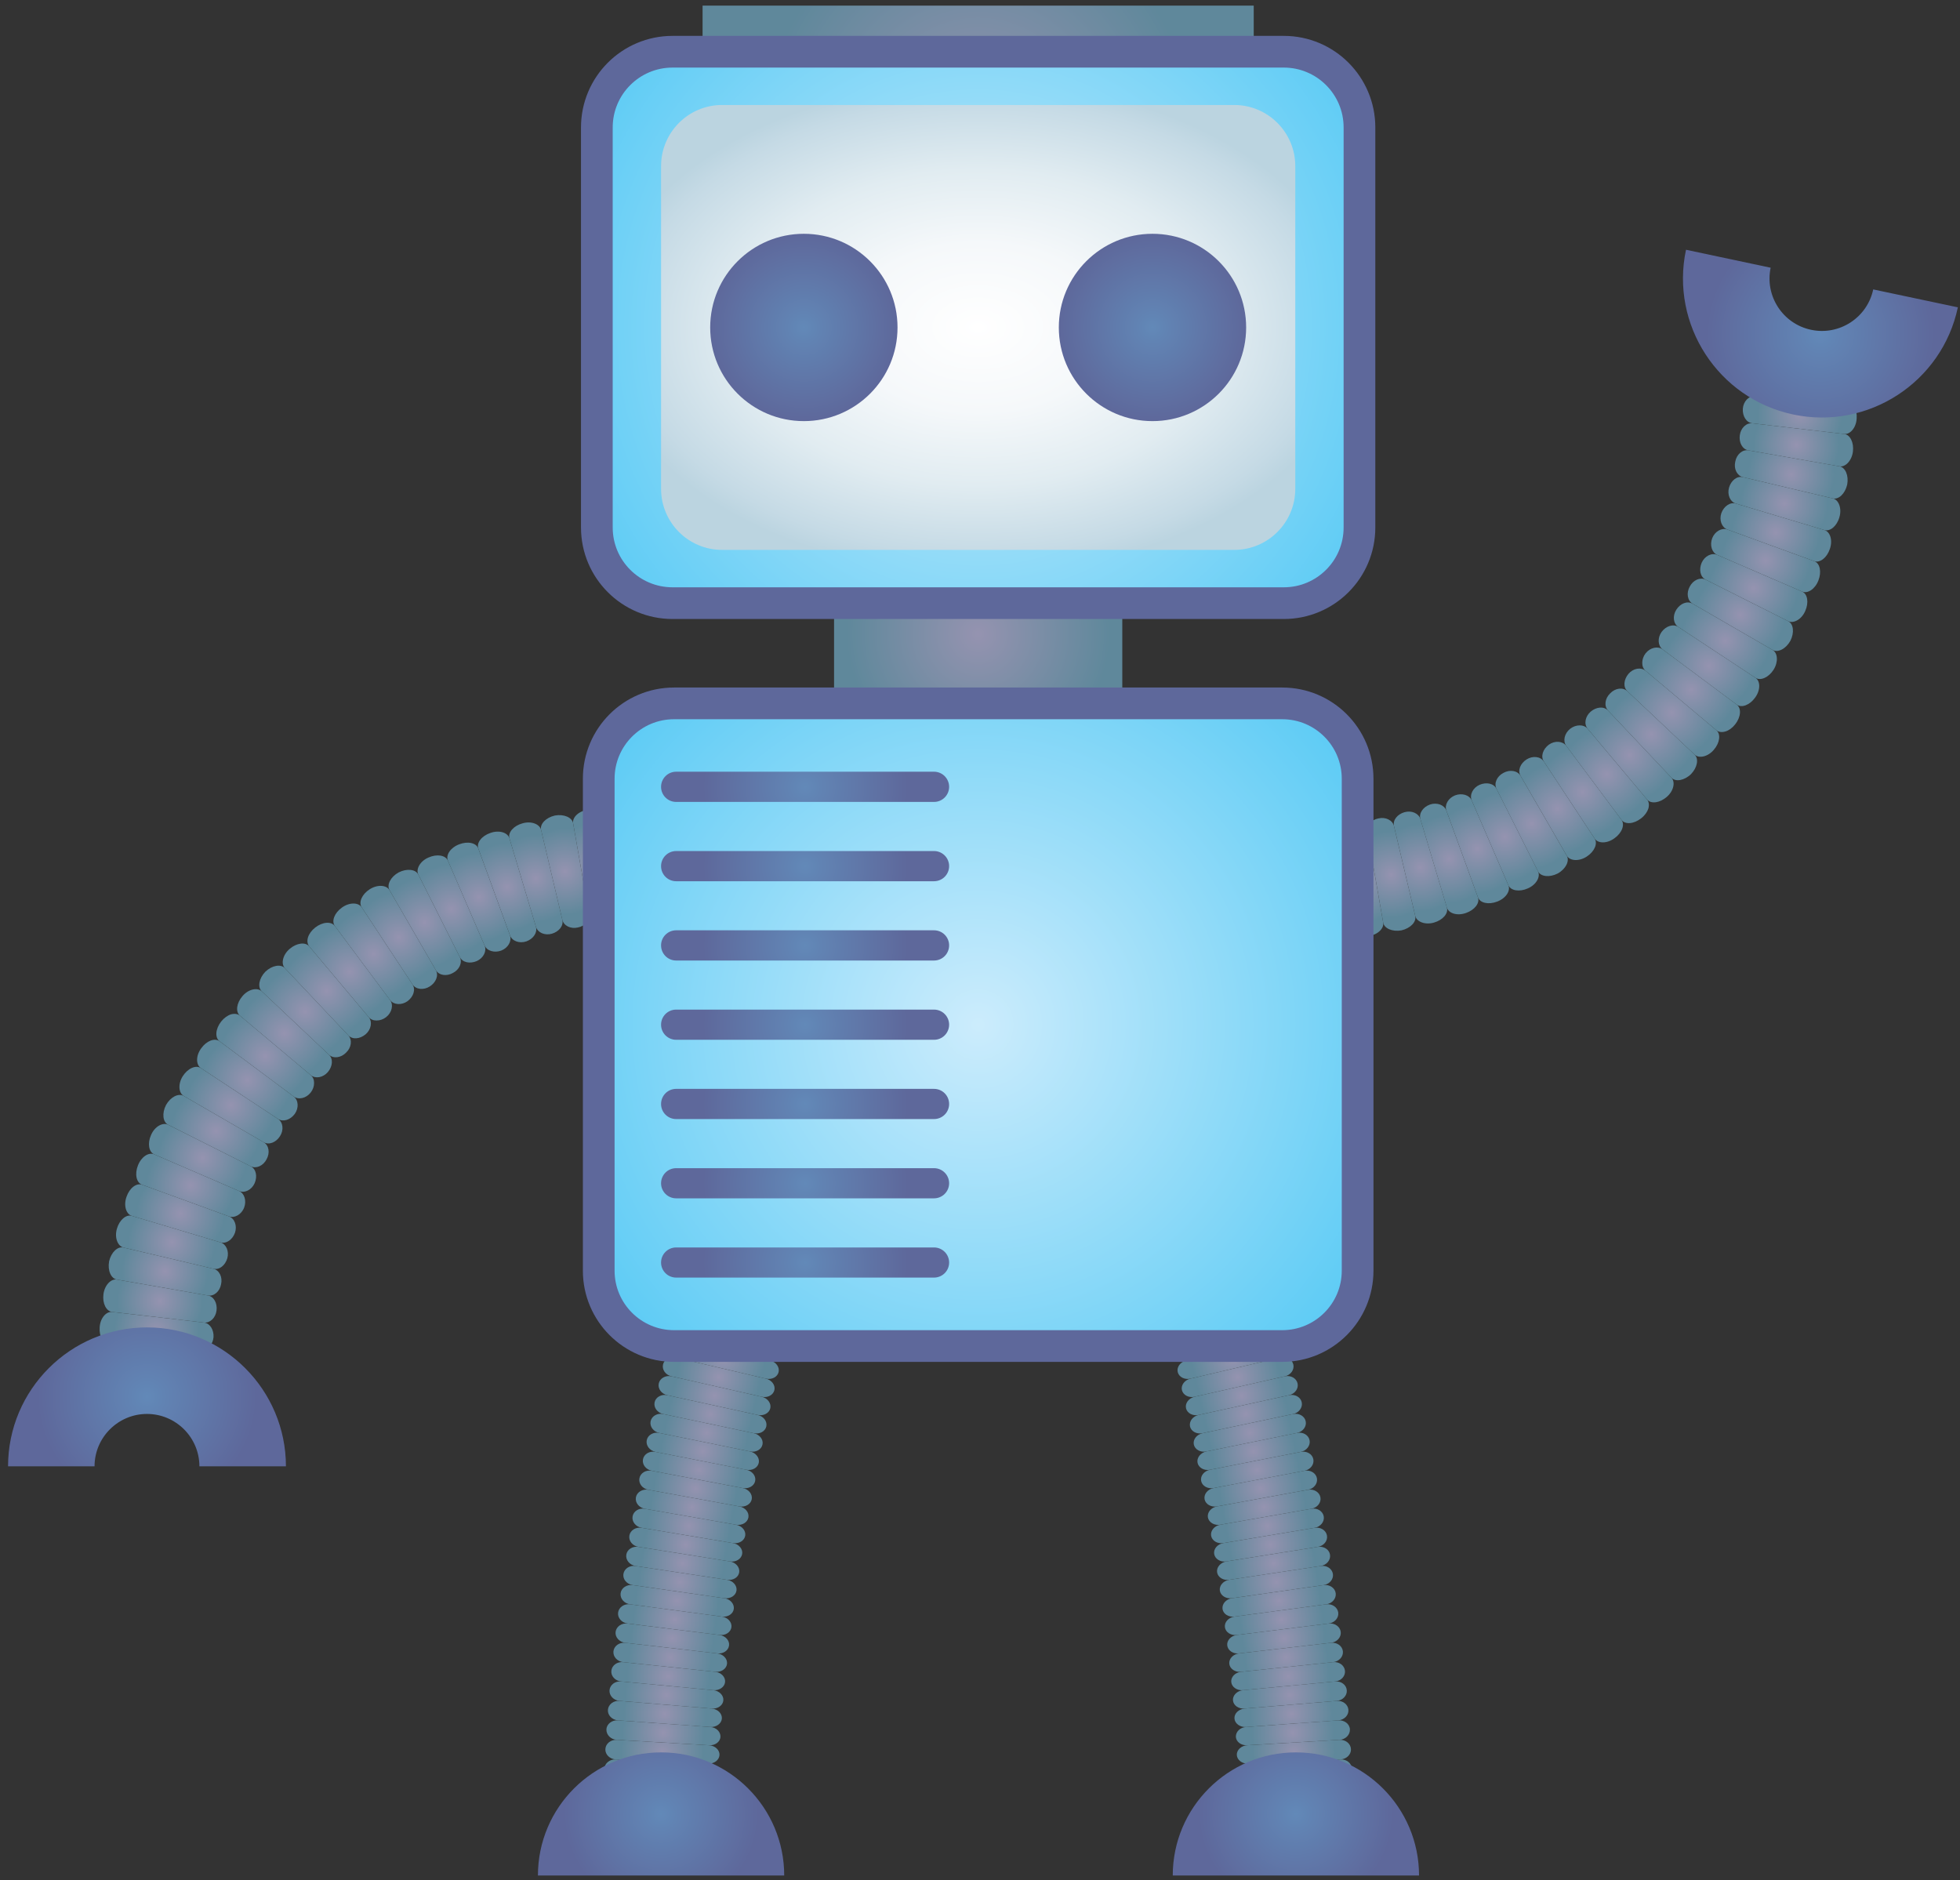 <svg width="221" height="212" viewBox="0 0 221 212" fill="none" xmlns="http://www.w3.org/2000/svg">
<rect x="0" y="0" width="221" height="212" fill="#333333" stroke="none"/>
<path d="M76.314 147.451C76.466 146.868 77.136 146.491 77.796 146.669L87.847 149.399C88.507 149.573 88.933 150.125 88.788 150.68C88.645 151.224 87.999 151.55 87.336 151.378L77.239 148.826C76.578 148.662 76.157 148.048 76.314 147.451Z" fill="url(#paint0_radial_2_700)"/>
<path d="M75.773 149.594C75.921 149.004 76.578 148.662 77.239 148.826L87.336 151.378C87.997 151.549 88.42 152.132 88.282 152.687C88.148 153.242 87.5 153.567 86.837 153.406L76.714 150.948C76.052 150.789 75.631 150.184 75.773 149.594Z" fill="url(#paint1_radial_2_700)"/>
<path d="M75.256 151.728C75.399 151.134 76.052 150.789 76.713 150.949L86.836 153.407C87.499 153.567 87.925 154.154 87.791 154.713C87.66 155.272 87.016 155.6 86.351 155.45L76.21 153.076C75.546 152.918 75.118 152.314 75.256 151.728Z" fill="url(#paint2_radial_2_700)"/>
<path d="M74.76 153.854C74.896 153.267 75.546 152.918 76.21 153.075L86.351 155.449C87.016 155.606 87.447 156.186 87.316 156.748C87.183 157.306 86.545 157.645 85.877 157.492L75.719 155.191C75.054 155.044 74.621 154.444 74.76 153.854Z" fill="url(#paint3_radial_2_700)"/>
<path d="M74.28 155.99C74.409 155.4 75.055 155.044 75.72 155.191L85.878 157.492C86.545 157.645 86.981 158.225 86.856 158.79C86.73 159.349 86.09 159.687 85.423 159.544L75.249 157.32C74.582 157.171 74.148 156.577 74.28 155.99Z" fill="url(#paint4_radial_2_700)"/>
<path d="M73.809 158.12C73.933 157.53 74.582 157.171 75.249 157.321L85.423 159.545C86.092 159.688 86.525 160.264 86.406 160.837C86.289 161.399 85.652 161.745 84.983 161.602L74.794 159.444C74.125 159.307 73.685 158.714 73.809 158.12Z" fill="url(#paint5_radial_2_700)"/>
<path d="M73.36 160.257C73.484 159.67 74.124 159.3 74.793 159.444L84.982 161.602C85.651 161.745 86.096 162.318 85.975 162.883C85.856 163.452 85.217 163.801 84.549 163.658L74.346 161.577C73.678 161.437 73.238 160.85 73.36 160.257Z" fill="url(#paint6_radial_2_700)"/>
<path d="M72.922 162.394C73.041 161.807 73.676 161.434 74.347 161.577L84.55 163.658C85.217 163.801 85.669 164.367 85.557 164.936C85.445 165.502 84.813 165.858 84.143 165.725L73.924 163.714C73.252 163.577 72.807 162.987 72.922 162.394Z" fill="url(#paint7_radial_2_700)"/>
<path d="M72.5 164.537C72.619 163.943 73.252 163.577 73.924 163.713L84.143 165.724C84.813 165.857 85.262 166.419 85.15 166.988C85.04 167.557 84.405 167.91 83.736 167.787L73.503 165.842C72.833 165.714 72.383 165.131 72.5 164.537Z" fill="url(#paint8_radial_2_700)"/>
<path d="M72.097 166.688C72.203 166.094 72.835 165.714 73.504 165.843L83.737 167.788C84.407 167.91 84.866 168.476 84.763 169.049C84.658 169.615 84.03 169.974 83.36 169.859L73.115 167.984C72.44 167.864 71.986 167.281 72.097 166.688Z" fill="url(#paint9_radial_2_700)"/>
<path d="M71.702 168.832C71.81 168.246 72.441 167.865 73.114 167.984L83.359 169.859C84.029 169.978 84.488 170.536 84.385 171.109C84.282 171.675 83.65 172.041 82.981 171.922L72.72 170.127C72.048 170.005 71.592 169.432 71.702 168.832Z" fill="url(#paint10_radial_2_700)"/>
<path d="M71.326 170.989C71.424 170.395 72.051 170.004 72.721 170.126L82.982 171.921C83.652 172.04 84.122 172.595 84.026 173.164C83.93 173.733 83.309 174.103 82.635 173.991L72.362 172.273C71.69 172.159 71.225 171.583 71.326 170.989Z" fill="url(#paint11_radial_2_700)"/>
<path d="M70.964 173.147C71.063 172.553 71.69 172.159 72.362 172.274L82.635 173.992C83.309 174.104 83.777 174.659 83.683 175.224C83.587 175.793 82.965 176.174 82.29 176.059L72.003 174.422C71.33 174.316 70.866 173.747 70.964 173.147Z" fill="url(#paint12_radial_2_700)"/>
<path d="M70.618 175.305C70.707 174.708 71.328 174.317 72.002 174.422L82.289 176.059C82.961 176.174 83.434 176.715 83.35 177.288C83.265 177.857 82.65 178.238 81.974 178.133L71.677 176.579C71.002 176.471 70.527 175.905 70.618 175.305Z" fill="url(#paint13_radial_2_700)"/>
<path d="M70.293 177.476C70.384 176.879 71.002 176.471 71.677 176.579L81.974 178.133C82.65 178.241 83.128 178.782 83.043 179.355C82.956 179.921 82.341 180.304 81.664 180.21L71.354 178.733C70.679 178.635 70.206 178.077 70.293 177.476Z" fill="url(#paint14_radial_2_700)"/>
<path d="M69.977 179.648C70.052 179.044 70.684 178.635 71.354 178.733L81.664 180.21C82.343 180.311 82.811 180.849 82.739 181.418C82.666 181.984 82.058 182.375 81.383 182.281L71.059 180.898C70.384 180.81 69.899 180.252 69.977 179.648Z" fill="url(#paint15_radial_2_700)"/>
<path d="M69.694 181.826C69.773 181.225 70.384 180.807 71.059 180.897L81.383 182.28C82.059 182.374 82.547 182.908 82.472 183.477C82.399 184.046 81.79 184.444 81.114 184.353L70.778 183.065C70.101 182.982 69.614 182.427 69.694 181.826Z" fill="url(#paint16_radial_2_700)"/>
<path d="M69.412 184.005C69.491 183.398 70.102 182.982 70.779 183.066L81.115 184.354C81.791 184.445 82.279 184.972 82.204 185.541C82.132 186.113 81.543 186.512 80.862 186.431L70.514 185.237C69.839 185.164 69.335 184.606 69.412 184.005Z" fill="url(#paint17_radial_2_700)"/>
<path d="M69.169 186.194C69.235 185.587 69.838 185.164 70.513 185.237L80.861 186.431C81.538 186.511 82.038 187.038 81.976 187.604C81.915 188.173 81.315 188.578 80.639 188.508L70.279 187.419C69.6 187.349 69.104 186.798 69.169 186.194Z" fill="url(#paint18_radial_2_700)"/>
<path d="M68.933 188.383C68.998 187.776 69.6 187.343 70.279 187.419L80.639 188.508C81.315 188.578 81.817 189.098 81.756 189.667C81.695 190.236 81.093 190.644 80.415 190.578L70.046 189.597C69.366 189.532 68.869 188.991 68.933 188.383Z" fill="url(#paint19_radial_2_700)"/>
<path d="M68.726 190.582C68.78 189.971 69.368 189.531 70.047 189.597L80.416 190.578C81.095 190.644 81.608 191.161 81.561 191.73C81.516 192.292 80.928 192.711 80.247 192.652L69.867 191.786C69.19 191.735 68.677 191.19 68.726 190.582Z" fill="url(#paint20_radial_2_700)"/>
<path d="M68.546 192.785C68.597 192.178 69.19 191.731 69.867 191.786L80.247 192.652C80.928 192.711 81.439 193.214 81.394 193.787C81.347 194.353 80.759 194.772 80.078 194.73L69.689 193.983C69.008 193.927 68.495 193.4 68.546 192.785Z" fill="url(#paint21_radial_2_700)"/>
<path d="M68.378 194.992C68.406 194.381 69.014 193.927 69.689 193.983L80.078 194.73C80.764 194.772 81.26 195.275 81.237 195.844C81.206 196.406 80.63 196.832 79.949 196.79L69.552 196.179C68.869 196.141 68.345 195.61 68.378 194.992Z" fill="url(#paint22_radial_2_700)"/>
<path d="M68.259 197.22C68.29 196.605 68.868 196.141 69.551 196.18L79.948 196.791C80.629 196.833 81.158 197.328 81.126 197.891C81.096 198.46 80.52 198.893 79.838 198.862L69.434 198.387C68.753 198.354 68.226 197.831 68.259 197.22Z" fill="url(#paint23_radial_2_700)"/>
<path d="M68.143 199.443C68.176 198.825 68.754 198.354 69.435 198.385L79.839 198.86C80.521 198.891 81.051 199.373 81.019 199.946C80.982 200.508 80.441 200.945 79.753 200.923L69.342 200.591C68.664 200.575 68.104 200.054 68.143 199.443Z" fill="url(#paint24_radial_2_700)"/>
<path d="M68.087 201.675C68.097 201.057 68.661 200.568 69.342 200.593L79.753 200.925C80.435 200.949 80.978 201.421 80.97 201.983C80.958 202.545 80.397 202.992 79.713 202.978L69.3 202.817C68.617 202.809 68.075 202.296 68.087 201.675Z" fill="url(#paint25_radial_2_700)"/>
<path d="M68.046 203.919C68.055 203.298 68.617 202.802 69.299 202.816L79.712 202.977C80.396 202.994 80.939 203.455 80.931 204.017C80.919 204.579 80.355 205.033 79.674 205.037H69.257C68.577 205.037 68.032 204.537 68.046 203.919Z" fill="url(#paint26_radial_2_700)"/>
<path d="M131.798 150.68C131.653 150.125 132.079 149.573 132.739 149.399L142.79 146.669C143.446 146.491 144.12 146.868 144.272 147.451C144.429 148.055 144.007 148.662 143.347 148.826L133.247 151.378C132.589 151.55 131.938 151.225 131.798 150.68Z" fill="url(#paint27_radial_2_700)"/>
<path d="M132.303 152.688C132.167 152.133 132.589 151.55 133.248 151.379L143.348 148.827C144.008 148.663 144.668 149.005 144.815 149.595C144.957 150.185 144.536 150.789 143.872 150.95L133.749 153.408C133.086 153.568 132.439 153.243 132.303 152.688Z" fill="url(#paint28_radial_2_700)"/>
<path d="M132.795 154.713C132.659 154.155 133.086 153.568 133.748 153.407L143.871 150.949C144.534 150.789 145.187 151.134 145.33 151.728C145.47 152.314 145.04 152.919 144.375 153.076L134.234 155.45C133.57 155.6 132.928 155.271 132.795 154.713Z" fill="url(#paint29_radial_2_700)"/>
<path d="M133.268 156.748C133.137 156.186 133.57 155.606 134.235 155.449L144.376 153.075C145.041 152.918 145.689 153.267 145.829 153.854C145.967 154.444 145.534 155.044 144.867 155.191L134.709 157.492C134.043 157.645 133.402 157.307 133.268 156.748Z" fill="url(#paint30_radial_2_700)"/>
<path d="M133.729 158.79C133.604 158.224 134.041 157.645 134.708 157.492L144.866 155.191C145.533 155.044 146.177 155.401 146.308 155.99C146.437 156.577 146.004 157.17 145.337 157.32L135.161 159.544C134.495 159.688 133.855 159.349 133.729 158.79Z" fill="url(#paint31_radial_2_700)"/>
<path d="M134.179 160.836C134.062 160.264 134.493 159.687 135.162 159.544L145.338 157.32C146.003 157.17 146.654 157.53 146.778 158.119C146.902 158.713 146.46 159.306 145.792 159.443L135.604 161.601C134.935 161.744 134.298 161.398 134.179 160.836Z" fill="url(#paint32_radial_2_700)"/>
<path d="M134.61 162.883C134.491 162.317 134.935 161.745 135.603 161.602L145.791 159.444C146.46 159.308 147.101 159.671 147.224 160.257C147.35 160.851 146.907 161.437 146.239 161.577L136.036 163.658C135.366 163.801 134.731 163.452 134.61 162.883Z" fill="url(#paint33_radial_2_700)"/>
<path d="M135.029 164.935C134.919 164.366 135.368 163.8 136.036 163.657L146.239 161.576C146.909 161.433 147.547 161.807 147.662 162.4C147.779 162.987 147.33 163.577 146.662 163.713L136.443 165.724C135.775 165.857 135.143 165.501 135.029 164.935Z" fill="url(#paint34_radial_2_700)"/>
<path d="M135.436 166.988C135.322 166.419 135.775 165.857 136.443 165.724L146.662 163.713C147.33 163.577 147.969 163.944 148.086 164.537C148.202 165.13 147.753 165.714 147.081 165.843L136.85 167.788C136.182 167.91 135.546 167.557 135.436 166.988Z" fill="url(#paint35_radial_2_700)"/>
<path d="M135.822 169.048C135.719 168.475 136.18 167.91 136.85 167.787L147.081 165.842C147.751 165.713 148.383 166.093 148.491 166.687C148.599 167.281 148.143 167.864 147.472 167.982L137.228 169.857C136.557 169.973 135.928 169.614 135.822 169.048Z" fill="url(#paint36_radial_2_700)"/>
<path d="M136.199 171.108C136.096 170.535 136.557 169.977 137.229 169.858L147.473 167.983C148.145 167.864 148.777 168.245 148.885 168.831C148.993 169.432 148.537 170.004 147.864 170.126L137.605 171.921C136.936 172.04 136.305 171.674 136.199 171.108Z" fill="url(#paint37_radial_2_700)"/>
<path d="M136.56 173.164C136.466 172.595 136.934 172.04 137.604 171.921L147.863 170.126C148.535 170.004 149.16 170.395 149.26 170.989C149.359 171.582 148.897 172.158 148.221 172.273L137.951 173.991C137.278 174.104 136.655 173.733 136.56 173.164Z" fill="url(#paint38_radial_2_700)"/>
<path d="M136.904 175.224C136.81 174.658 137.278 174.104 137.951 173.992L148.221 172.274C148.897 172.159 149.523 172.554 149.623 173.147C149.721 173.747 149.257 174.316 148.583 174.421L138.298 176.058C137.622 176.174 137 175.793 136.904 175.224Z" fill="url(#paint39_radial_2_700)"/>
<path d="M137.234 177.288C137.15 176.715 137.625 176.174 138.297 176.059L148.582 174.422C149.258 174.317 149.879 174.708 149.966 175.305C150.059 175.906 149.584 176.471 148.908 176.579L138.612 178.133C137.936 178.237 137.32 177.857 137.234 177.288Z" fill="url(#paint40_radial_2_700)"/>
<path d="M137.543 179.354C137.459 178.781 137.936 178.24 138.613 178.132L148.909 176.578C149.585 176.47 150.202 176.878 150.293 177.475C150.38 178.076 149.905 178.634 149.23 178.732L138.918 180.209C138.245 180.304 137.628 179.92 137.543 179.354Z" fill="url(#paint41_radial_2_700)"/>
<path d="M137.845 181.418C137.775 180.849 138.243 180.311 138.919 180.21L149.231 178.733C149.904 178.635 150.533 179.044 150.608 179.648C150.688 180.252 150.203 180.811 149.528 180.898L139.204 182.281C138.528 182.374 137.918 181.984 137.845 181.418Z" fill="url(#paint42_radial_2_700)"/>
<path d="M138.114 183.478C138.039 182.909 138.528 182.375 139.203 182.281L149.527 180.898C150.202 180.808 150.813 181.226 150.894 181.827C150.971 182.428 150.483 182.983 149.808 183.067L139.472 184.355C138.795 184.445 138.187 184.047 138.114 183.478Z" fill="url(#paint43_radial_2_700)"/>
<path d="M138.379 185.541C138.307 184.972 138.794 184.445 139.472 184.354L149.808 183.066C150.483 182.982 151.096 183.398 151.175 184.005C151.252 184.606 150.747 185.164 150.07 185.237L139.725 186.431C139.042 186.512 138.454 186.114 138.379 185.541Z" fill="url(#paint44_radial_2_700)"/>
<path d="M138.608 187.604C138.547 187.038 139.048 186.511 139.725 186.431L150.07 185.237C150.749 185.164 151.351 185.586 151.418 186.194C151.482 186.798 150.985 187.349 150.306 187.42L139.948 188.509C139.27 188.579 138.669 188.174 138.608 187.604Z" fill="url(#paint45_radial_2_700)"/>
<path d="M138.83 189.668C138.769 189.099 139.27 188.579 139.947 188.509L150.305 187.42C150.984 187.343 151.586 187.776 151.651 188.384C151.716 188.991 151.222 189.533 150.539 189.599L140.168 190.58C139.493 190.645 138.891 190.237 138.83 189.668Z" fill="url(#paint46_radial_2_700)"/>
<path d="M139.023 191.731C138.976 191.162 139.491 190.645 140.168 190.579L150.539 189.598C151.216 189.532 151.808 189.972 151.857 190.583C151.91 191.19 151.398 191.735 150.717 191.787L140.339 192.653C139.659 192.712 139.071 192.293 139.023 191.731Z" fill="url(#paint47_radial_2_700)"/>
<path d="M139.193 193.788C139.146 193.216 139.659 192.713 140.34 192.653L150.718 191.787C151.399 191.731 151.99 192.178 152.039 192.786C152.09 193.401 151.578 193.928 150.897 193.984L140.509 194.731C139.828 194.772 139.24 194.353 139.193 193.788Z" fill="url(#paint48_radial_2_700)"/>
<path d="M139.35 195.844C139.327 195.275 139.823 194.772 140.509 194.73L150.897 193.983C151.574 193.927 152.18 194.381 152.21 194.992C152.241 195.61 151.716 196.141 151.035 196.179L140.638 196.79C139.956 196.832 139.381 196.406 139.35 195.844Z" fill="url(#paint49_radial_2_700)"/>
<path d="M139.458 197.89C139.428 197.328 139.955 196.832 140.638 196.79L151.035 196.179C151.716 196.14 152.294 196.605 152.327 197.219C152.359 197.83 151.833 198.354 151.151 198.385L140.747 198.86C140.066 198.892 139.489 198.459 139.458 197.89Z" fill="url(#paint50_radial_2_700)"/>
<path d="M139.57 199.946C139.537 199.373 140.066 198.891 140.747 198.86L151.151 198.385C151.833 198.354 152.411 198.825 152.444 199.443C152.48 200.054 151.918 200.574 151.245 200.592L140.834 200.924C140.144 200.945 139.603 200.508 139.57 199.946Z" fill="url(#paint51_radial_2_700)"/>
<path d="M139.619 201.982C139.607 201.42 140.153 200.949 140.834 200.924L151.245 200.592C151.924 200.568 152.49 201.056 152.5 201.674C152.512 202.295 151.97 202.808 151.287 202.816L140.872 202.977C140.189 202.991 139.627 202.544 139.619 201.982Z" fill="url(#paint52_radial_2_700)"/>
<path d="M139.657 204.017C139.645 203.455 140.189 202.994 140.872 202.977L151.287 202.816C151.969 202.802 152.532 203.298 152.542 203.919C152.554 204.537 152.008 205.036 151.327 205.036H140.91C140.228 205.033 139.666 204.579 139.657 204.017Z" fill="url(#paint53_radial_2_700)"/>
<path d="M196.679 43.085C196.702 42.254 197.272 41.58 197.955 41.58H208.371C209.05 41.573 209.586 42.411 209.56 43.455C209.541 44.492 208.949 45.302 208.256 45.256L197.859 44.662C197.187 44.621 196.667 43.912 196.679 43.085Z" fill="url(#paint54_radial_2_700)"/>
<path d="M196.512 46.09C196.573 45.266 197.179 44.624 197.86 44.662L208.257 45.256C208.938 45.291 209.428 46.164 209.348 47.201C209.287 48.241 208.606 49.013 207.934 48.932L197.589 47.731C196.904 47.648 196.465 46.925 196.512 46.09Z" fill="url(#paint55_radial_2_700)"/>
<path d="M196.17 49.086C196.273 48.262 196.908 47.654 197.589 47.731L207.934 48.932C208.611 49.005 209.056 49.903 208.924 50.936C208.788 51.969 208.063 52.702 207.4 52.58L197.141 50.779C196.459 50.661 196.063 49.907 196.17 49.086Z" fill="url(#paint56_radial_2_700)"/>
<path d="M195.66 52.054C195.807 51.237 196.466 50.668 197.14 50.779L207.399 52.58C208.071 52.696 208.473 53.617 208.28 54.644C208.048 55.663 207.318 56.355 206.656 56.198L196.521 53.803C195.857 53.639 195.471 52.857 195.66 52.054Z" fill="url(#paint57_radial_2_700)"/>
<path d="M194.958 54.976C195.192 54.183 195.845 53.646 196.522 53.803L206.657 56.198C207.312 56.345 207.696 57.304 207.406 58.307C207.125 59.313 206.362 59.958 205.709 59.766L195.731 56.781C195.078 56.582 194.731 55.775 194.958 54.976Z" fill="url(#paint58_radial_2_700)"/>
<path d="M194.09 57.86C194.373 57.081 195.08 56.589 195.731 56.781L205.709 59.766C206.365 59.958 206.671 60.925 206.324 61.906C205.99 62.898 205.198 63.505 204.559 63.271L194.771 59.706C194.132 59.469 193.825 58.639 194.09 57.86Z" fill="url(#paint59_radial_2_700)"/>
<path d="M193.062 60.681C193.362 59.913 194.139 59.483 194.771 59.707L204.559 63.272C205.212 63.506 205.414 64.476 205.036 65.447C204.662 66.421 203.823 66.976 203.189 66.7L193.628 62.57C193.01 62.297 192.767 61.456 193.062 60.681Z" fill="url(#paint60_radial_2_700)"/>
<path d="M191.873 63.449C192.213 62.695 192.999 62.297 193.627 62.569L203.188 66.699C203.815 66.964 203.977 67.945 203.546 68.902C203.134 69.858 202.216 70.34 201.621 70.037L192.316 65.355C191.697 65.038 191.549 64.211 191.873 63.449Z" fill="url(#paint61_radial_2_700)"/>
<path d="M190.529 66.138C190.904 65.405 191.704 65.056 192.317 65.356L201.622 70.038C202.233 70.342 202.345 71.34 201.868 72.269C201.358 73.177 200.452 73.627 199.866 73.285L190.852 68.072C190.26 67.719 190.124 66.864 190.529 66.138Z" fill="url(#paint62_radial_2_700)"/>
<path d="M189.016 68.742C189.461 68.044 190.25 67.723 190.851 68.072L199.865 73.285C200.45 73.616 200.534 74.636 199.979 75.519C199.417 76.395 198.497 76.8 197.931 76.423L189.234 70.69C188.665 70.313 188.567 69.441 189.016 68.742Z" fill="url(#paint63_radial_2_700)"/>
<path d="M187.352 71.256C187.846 70.586 188.663 70.32 189.234 70.69L197.931 76.423C198.504 76.793 198.518 77.813 197.903 78.654C197.299 79.502 196.367 79.858 195.822 79.447L187.47 73.226C186.926 72.813 186.872 71.93 187.352 71.256Z" fill="url(#paint64_radial_2_700)"/>
<path d="M185.55 73.665C186.063 73.016 186.926 72.82 187.47 73.225L195.822 79.446C196.375 79.858 196.299 80.846 195.656 81.667C195.333 82.079 194.935 82.365 194.554 82.477C194.159 82.596 193.786 82.554 193.526 82.338L185.55 75.635C185.29 75.418 185.166 75.09 185.173 74.741C185.172 74.377 185.296 73.997 185.55 73.665Z" fill="url(#paint65_radial_2_700)"/>
<path d="M183.618 75.98C184.159 75.348 185.025 75.201 185.55 75.634L193.526 82.337C194.05 82.766 193.924 83.765 193.24 84.547C192.566 85.347 191.554 85.546 191.07 85.085L183.494 77.938C182.991 77.46 183.087 76.615 183.618 75.98Z" fill="url(#paint66_radial_2_700)"/>
<path d="M181.556 78.179C182.127 77.578 182.995 77.47 183.494 77.938L191.07 85.085C191.569 85.549 191.389 86.541 190.67 87.288C189.916 88.015 188.928 88.193 188.462 87.69L181.314 80.117C180.848 79.614 180.958 78.749 181.556 78.179Z" fill="url(#paint67_radial_2_700)"/>
<path d="M179.359 80.239C179.996 79.705 180.836 79.614 181.314 80.117L188.462 87.69C188.925 88.179 188.722 89.188 187.93 89.862C187.142 90.546 186.147 90.675 185.713 90.148L179.015 82.167C178.578 81.646 178.732 80.784 179.359 80.239Z" fill="url(#paint68_radial_2_700)"/>
<path d="M177.047 82.173C177.377 81.915 177.757 81.792 178.115 81.792C178.464 81.785 178.794 81.908 179.014 82.166L185.712 90.147C185.932 90.405 185.974 90.782 185.859 91.177C185.737 91.554 185.456 91.956 185.045 92.273C184.226 92.919 183.235 92.999 182.826 92.441L176.599 84.093C176.201 83.552 176.395 82.686 177.047 82.173Z" fill="url(#paint69_radial_2_700)"/>
<path d="M174.635 83.971C175.309 83.489 176.191 83.548 176.601 84.093L182.828 92.441C183.238 92.985 182.884 93.925 182.034 94.522C181.193 95.143 180.175 95.123 179.801 94.55L174.072 85.857C173.699 85.288 173.968 84.467 174.635 83.971Z" fill="url(#paint70_radial_2_700)"/>
<path d="M172.125 85.633C172.82 85.193 173.691 85.287 174.071 85.856L179.8 94.549C180.181 95.118 179.774 96.033 178.898 96.595C178.02 97.161 176.995 97.07 176.662 96.487L171.446 87.472C171.103 86.873 171.425 86.084 172.125 85.633Z" fill="url(#paint71_radial_2_700)"/>
<path d="M169.518 87.149C170.241 86.747 171.098 86.884 171.445 87.474L176.661 96.489C177.005 97.072 176.554 97.983 175.645 98.49C174.718 98.965 173.72 98.857 173.416 98.246L168.734 88.938C168.431 88.329 168.782 87.526 169.518 87.149Z" fill="url(#paint72_radial_2_700)"/>
<path d="M166.827 88.493C167.592 88.168 168.419 88.322 168.735 88.936L173.417 98.244C173.722 98.837 173.237 99.756 172.28 100.168C171.33 100.601 170.342 100.437 170.075 99.812L165.945 90.256C165.68 89.624 166.071 88.831 166.827 88.493Z" fill="url(#paint73_radial_2_700)"/>
<path d="M164.063 89.683C164.836 89.393 165.674 89.63 165.945 90.255L170.075 99.811C170.353 100.443 169.799 101.284 168.823 101.658C167.851 102.035 166.882 101.829 166.646 101.183L163.085 91.393C162.859 90.762 163.293 89.987 164.063 89.683Z" fill="url(#paint74_radial_2_700)"/>
<path d="M161.237 90.717C162.019 90.448 162.848 90.756 163.085 91.395L166.646 101.185C166.883 101.82 166.276 102.609 165.288 102.948C164.303 103.294 163.333 102.99 163.139 102.33L160.157 92.355C159.966 91.698 160.457 90.993 161.237 90.717Z" fill="url(#paint75_radial_2_700)"/>
<path d="M158.357 91.583C159.151 91.353 159.959 91.698 160.159 92.354L163.141 102.329C163.342 102.989 162.69 103.743 161.685 104.029C160.683 104.319 159.726 103.931 159.576 103.278L157.179 93.143C157.025 92.466 157.564 91.813 158.357 91.583Z" fill="url(#paint76_radial_2_700)"/>
<path d="M155.431 92.281C156.236 92.093 157.022 92.484 157.178 93.143L159.575 103.278C159.732 103.945 159.041 104.668 158.023 104.905C156.998 105.09 156.073 104.692 155.96 104.018L154.162 93.761C154.048 93.091 154.616 92.431 155.431 92.281Z" fill="url(#paint77_radial_2_700)"/>
<path d="M152.463 92.79C153.287 92.685 154.039 93.083 154.162 93.761L155.96 104.018C156.079 104.682 155.349 105.408 154.317 105.544C153.284 105.673 152.385 105.233 152.308 104.556L151.112 94.208C151.037 93.531 151.643 92.895 152.463 92.79Z" fill="url(#paint78_radial_2_700)"/>
<path d="M149.47 93.129C150.301 93.091 151.029 93.524 151.112 94.208L152.308 104.556C152.392 105.226 151.62 105.904 150.582 105.973C149.543 106.046 148.672 105.558 148.636 104.88L148.039 94.48C148.005 93.796 148.646 93.192 149.47 93.129Z" fill="url(#paint79_radial_2_700)"/>
<path d="M146.461 93.3C147.29 93.286 147.996 93.81 148.038 94.48L148.635 104.88C148.679 105.571 147.87 106.161 146.83 106.182C145.79 106.21 144.95 105.672 144.953 104.992V94.574C144.957 93.894 145.631 93.325 146.461 93.3Z" fill="url(#paint80_radial_2_700)"/>
<path d="M23.908 153.781C23.885 154.608 23.314 155.286 22.63 155.286H12.217C11.533 155.293 11 154.452 11.026 153.414C11.045 152.37 11.637 151.564 12.33 151.606L22.727 152.199C23.398 152.248 23.918 152.953 23.908 153.781Z" fill="url(#paint81_radial_2_700)"/>
<path d="M24.077 150.768C24.014 151.596 23.408 152.238 22.728 152.199L12.331 151.606C11.649 151.571 11.159 150.702 11.238 149.658C11.301 148.617 11.982 147.849 12.654 147.933L23 149.126C23.682 149.214 24.12 149.94 24.077 150.768Z" fill="url(#paint82_radial_2_700)"/>
<path d="M24.415 147.775C24.312 148.595 23.679 149.203 23 149.126L12.653 147.932C11.974 147.855 11.529 146.958 11.665 145.925C11.801 144.892 12.526 144.162 13.187 144.281L23.447 146.075C24.126 146.201 24.522 146.955 24.415 147.775Z" fill="url(#paint83_radial_2_700)"/>
<path d="M24.927 144.811C24.78 145.624 24.119 146.194 23.447 146.075L13.187 144.281C12.513 144.169 12.113 143.244 12.302 142.221C12.536 141.201 13.266 140.507 13.929 140.671L24.066 143.062C24.728 143.219 25.115 144.005 24.927 144.811Z" fill="url(#paint84_radial_2_700)"/>
<path d="M25.629 141.885C25.393 142.678 24.742 143.215 24.067 143.062L13.93 140.671C13.275 140.517 12.89 139.561 13.179 138.555C13.464 137.553 14.225 136.9 14.876 137.102L24.858 140.084C25.508 140.287 25.856 141.09 25.629 141.885Z" fill="url(#paint85_radial_2_700)"/>
<path d="M26.494 139.005C26.215 139.783 25.508 140.279 24.857 140.084L14.875 137.102C14.217 136.907 13.913 135.936 14.264 134.952C14.596 133.964 15.388 133.353 16.029 133.59L25.815 137.155C26.456 137.392 26.76 138.219 26.494 139.005Z" fill="url(#paint86_radial_2_700)"/>
<path d="M27.524 136.174C27.224 136.949 26.447 137.382 25.815 137.155L16.029 133.59C15.374 133.36 15.168 132.389 15.551 131.418C15.924 130.441 16.764 129.885 17.396 130.165L26.96 134.295C27.573 134.568 27.818 135.402 27.524 136.174Z" fill="url(#paint87_radial_2_700)"/>
<path d="M28.712 133.416C28.375 134.167 27.588 134.565 26.961 134.296L17.397 130.166C16.77 129.901 16.606 128.909 17.039 127.963C17.453 127.003 18.369 126.521 18.966 126.828L28.271 131.51C28.888 131.824 29.038 132.651 28.712 133.416Z" fill="url(#paint88_radial_2_700)"/>
<path d="M30.057 130.72C29.682 131.456 28.88 131.813 28.269 131.509L18.964 126.827C18.353 126.52 18.241 125.525 18.72 124.596C19.226 123.685 20.132 123.234 20.717 123.576L29.733 128.796C30.326 129.142 30.461 129.997 30.057 130.72Z" fill="url(#paint89_radial_2_700)"/>
<path d="M31.569 128.116C31.124 128.814 30.335 129.135 29.734 128.797L20.718 123.577C20.135 123.246 20.051 122.222 20.608 121.346C21.17 120.463 22.087 120.058 22.656 120.438L31.351 126.171C31.922 126.552 32.018 127.424 31.569 128.116Z" fill="url(#paint90_radial_2_700)"/>
<path d="M33.234 125.605C32.74 126.272 31.923 126.541 31.351 126.171L22.656 120.438C22.083 120.064 22.068 119.045 22.684 118.207C23.288 117.355 24.222 116.999 24.765 117.414L33.116 123.639C33.659 124.052 33.713 124.935 33.234 125.605Z" fill="url(#paint91_radial_2_700)"/>
<path d="M35.033 123.189C34.525 123.845 33.657 124.037 33.116 123.639L24.765 117.414C24.21 117.002 24.29 116.014 24.933 115.19C25.254 114.785 25.652 114.502 26.035 114.377C26.429 114.269 26.8 114.311 27.061 114.527L35.037 121.227C35.297 121.447 35.421 121.772 35.414 122.124C35.415 122.481 35.291 122.865 35.033 123.189Z" fill="url(#paint92_radial_2_700)"/>
<path d="M36.968 120.882C36.427 121.51 35.561 121.664 35.036 121.228L27.06 114.528C26.535 114.088 26.662 113.1 27.345 112.314C28.02 111.518 29.033 111.319 29.518 111.78L37.092 118.93C37.595 119.408 37.501 120.246 36.968 120.882Z" fill="url(#paint93_radial_2_700)"/>
<path d="M39.028 118.686C38.457 119.283 37.59 119.391 37.092 118.93L29.518 111.78C29.017 111.312 29.195 110.321 29.916 109.57C30.67 108.851 31.658 108.673 32.123 109.168L39.273 116.744C39.737 117.244 39.631 118.113 39.028 118.686Z" fill="url(#paint94_radial_2_700)"/>
<path d="M41.228 116.622C40.591 117.156 39.753 117.251 39.273 116.744L32.123 109.168C31.662 108.686 31.865 107.674 32.657 106.996C33.444 106.319 34.438 106.19 34.874 106.717L41.572 114.688C42.007 115.212 41.855 116.081 41.228 116.622Z" fill="url(#paint95_radial_2_700)"/>
<path d="M43.539 114.688C43.211 114.946 42.828 115.069 42.469 115.069C42.121 115.076 41.792 114.954 41.572 114.688L34.874 106.717C34.654 106.448 34.611 106.082 34.728 105.69C34.848 105.306 35.133 104.905 35.542 104.587C36.361 103.944 37.352 103.864 37.763 104.419L43.986 112.767C44.388 113.312 44.19 114.178 43.539 114.688Z" fill="url(#paint96_radial_2_700)"/>
<path d="M45.952 112.89C45.28 113.368 44.395 113.312 43.985 112.768L37.762 104.42C37.35 103.872 37.704 102.94 38.552 102.336C39.394 101.725 40.411 101.739 40.785 102.308L46.516 111.008C46.889 111.577 46.618 112.394 45.952 112.89Z" fill="url(#paint97_radial_2_700)"/>
<path d="M48.464 111.225C47.768 111.675 46.893 111.577 46.516 111.008L40.785 102.308C40.406 101.742 40.811 100.828 41.689 100.269C42.569 99.707 43.592 99.787 43.923 100.374L49.143 109.392C49.483 109.989 49.16 110.781 48.464 111.225Z" fill="url(#paint98_radial_2_700)"/>
<path d="M51.066 109.709C50.345 110.118 49.486 109.981 49.143 109.392L43.923 100.374C43.581 99.787 44.03 98.88 44.939 98.377C45.869 97.899 46.866 98.007 47.172 98.618L51.85 107.919C52.156 108.536 51.805 109.339 51.066 109.709Z" fill="url(#paint99_radial_2_700)"/>
<path d="M53.758 108.369C52.995 108.69 52.166 108.544 51.85 107.919L47.172 98.618C46.866 98.021 47.348 97.106 48.307 96.694C49.256 96.265 50.245 96.425 50.512 97.057L54.642 106.613C54.907 107.241 54.514 108.027 53.758 108.369Z" fill="url(#paint100_radial_2_700)"/>
<path d="M56.523 107.182C55.75 107.472 54.91 107.227 54.641 106.613L50.511 97.057C50.231 96.421 50.787 95.58 51.763 95.207C52.735 94.826 53.704 95.029 53.936 95.682L57.502 105.472C57.728 106.106 57.293 106.882 56.523 107.182Z" fill="url(#paint101_radial_2_700)"/>
<path d="M59.35 106.148C58.566 106.414 57.739 106.113 57.503 105.471L53.937 95.681C53.701 95.042 54.309 94.25 55.3 93.918C56.283 93.569 57.254 93.869 57.445 94.536L60.43 104.507C60.619 105.164 60.128 105.869 59.35 106.148Z" fill="url(#paint102_radial_2_700)"/>
<path d="M62.23 105.283C61.434 105.513 60.629 105.164 60.43 104.508L57.445 94.537C57.248 93.877 57.897 93.12 58.901 92.84C59.905 92.54 60.863 92.927 61.014 93.587L63.407 103.719C63.563 104.399 63.024 105.048 62.23 105.283Z" fill="url(#paint103_radial_2_700)"/>
<path d="M65.154 104.581C64.351 104.773 63.567 104.385 63.406 103.719L61.013 93.587C60.851 92.92 61.547 92.19 62.563 91.956C63.589 91.771 64.513 92.173 64.626 92.839L66.424 103.104C66.538 103.774 65.971 104.431 65.154 104.581Z" fill="url(#paint104_radial_2_700)"/>
<path d="M68.123 104.075C67.301 104.176 66.548 103.781 66.424 103.104L64.626 92.839C64.506 92.179 65.235 91.453 66.271 91.317C67.302 91.184 68.201 91.631 68.278 92.308L69.474 102.657C69.55 103.334 68.945 103.97 68.123 104.075Z" fill="url(#paint105_radial_2_700)"/>
<path d="M71.114 103.732C70.285 103.777 69.555 103.334 69.475 102.657L68.279 92.308C68.197 91.631 68.965 90.953 70.005 90.891C71.045 90.814 71.915 91.303 71.95 91.983L72.545 102.38C72.583 103.062 71.941 103.666 71.114 103.732Z" fill="url(#paint106_radial_2_700)"/>
<path d="M74.125 103.565C73.294 103.575 72.589 103.055 72.545 102.381L71.95 91.984C71.908 91.293 72.717 90.699 73.757 90.682C74.799 90.654 75.637 91.191 75.634 91.869V102.287C75.631 102.968 74.954 103.54 74.125 103.565Z" fill="url(#paint107_radial_2_700)"/>
<path d="M126.544 58.174H94.045V84.82H126.544V58.174Z" fill="url(#paint108_radial_2_700)"/>
<path d="M141.364 0.634H79.22V27.28H141.364V0.634Z" fill="url(#paint109_radial_2_700)"/>
<path d="M153.078 143.279C153.078 147.968 149.274 151.773 144.582 151.773H76.003C71.312 151.773 67.51 147.967 67.51 143.279V87.805C67.51 83.116 71.312 79.311 76.003 79.311H144.582C149.274 79.311 153.078 83.117 153.078 87.805V143.279Z" fill="url(#paint110_radial_2_700)" stroke="#5E689B" stroke-width="3.575" stroke-miterlimit="10" stroke-linecap="round" stroke-linejoin="round"/>
<path d="M153.287 59.477C153.287 64.19 149.468 68.01 144.753 68.01H75.834C71.119 68.01 67.298 64.19 67.298 59.477V14.369C67.298 9.659 71.119 5.833 75.834 5.833H144.753C149.468 5.833 153.287 9.659 153.287 14.369V59.477Z" fill="url(#paint111_radial_2_700)" stroke="#5E689B" stroke-width="3.575" stroke-miterlimit="10" stroke-linecap="round" stroke-linejoin="round"/>
<path d="M146.05 55.119C146.05 58.921 142.965 62.004 139.16 62.004H81.425C77.622 62.004 74.539 58.921 74.539 55.119V18.729C74.539 14.923 77.622 11.837 81.425 11.837H139.16C142.965 11.837 146.05 14.923 146.05 18.729V55.119Z" fill="url(#paint112_radial_2_700)"/>
<path d="M101.2 36.923C101.2 42.757 96.471 47.484 90.637 47.484C84.805 47.484 80.078 42.757 80.078 36.923C80.078 31.092 84.805 26.362 90.637 26.362C96.471 26.361 101.2 31.092 101.2 36.923Z" fill="url(#paint113_radial_2_700)"/>
<path d="M140.509 36.923C140.509 42.757 135.78 47.484 129.949 47.484C124.117 47.484 119.388 42.757 119.388 36.923C119.388 31.092 124.117 26.362 129.949 26.362C135.78 26.361 140.509 31.092 140.509 36.923Z" fill="url(#paint114_radial_2_700)"/>
<path d="M105.317 90.423H76.24C75.299 90.423 74.538 89.662 74.538 88.719C74.538 87.783 75.299 87.016 76.24 87.016H105.316C106.255 87.016 107.018 87.784 107.018 88.719C107.018 89.662 106.255 90.423 105.317 90.423Z" fill="url(#paint115_radial_2_700)"/>
<path d="M105.317 99.365H76.24C75.299 99.365 74.538 98.607 74.538 97.661C74.538 96.722 75.299 95.961 76.24 95.961H105.316C106.255 95.961 107.018 96.722 107.018 97.661C107.018 98.607 106.255 99.365 105.317 99.365Z" fill="url(#paint116_radial_2_700)"/>
<path d="M105.317 108.306H76.24C75.299 108.306 74.538 107.545 74.538 106.595C74.538 105.659 75.299 104.898 76.24 104.898H105.316C106.255 104.898 107.018 105.659 107.018 106.595C107.018 107.545 106.255 108.306 105.317 108.306Z" fill="url(#paint117_radial_2_700)"/>
<path d="M105.317 117.244H76.24C75.299 117.244 74.538 116.483 74.538 115.54C74.538 114.601 75.299 113.84 76.24 113.84H105.316C106.255 113.84 107.018 114.601 107.018 115.54C107.018 116.483 106.255 117.244 105.317 117.244Z" fill="url(#paint118_radial_2_700)"/>
<path d="M105.317 126.182H76.24C75.299 126.182 74.538 125.421 74.538 124.485C74.538 123.535 75.299 122.778 76.24 122.778H105.316C106.255 122.778 107.018 123.536 107.018 124.485C107.018 125.421 106.255 126.182 105.317 126.182Z" fill="url(#paint119_radial_2_700)"/>
<path d="M105.317 135.12H76.24C75.299 135.12 74.538 134.359 74.538 133.423C74.538 132.481 75.299 131.72 76.24 131.72H105.316C106.255 131.72 107.018 132.481 107.018 133.423C107.018 134.358 106.255 135.12 105.317 135.12Z" fill="url(#paint120_radial_2_700)"/>
<path d="M105.317 144.057H76.24C75.299 144.057 74.538 143.299 74.538 142.36C74.538 141.418 75.299 140.66 76.24 140.66H105.316C106.255 140.66 107.018 141.418 107.018 142.36C107.018 143.299 106.255 144.057 105.317 144.057Z" fill="url(#paint121_radial_2_700)"/>
<path d="M0.908 165.34C0.908 156.703 7.936 149.674 16.573 149.674C25.214 149.674 32.24 156.702 32.24 165.34H22.483C22.483 162.082 19.831 159.432 16.572 159.432C13.315 159.432 10.661 162.082 10.661 165.34H0.908Z" fill="url(#paint122_radial_2_700)"/>
<path d="M220.759 34.653C218.97 43.105 210.638 48.528 202.187 46.736C193.733 44.945 188.314 36.611 190.105 28.162L199.65 30.187C198.973 33.371 201.02 36.517 204.208 37.187C207.396 37.864 210.538 35.822 211.215 32.634L220.759 34.653Z" fill="url(#paint123_radial_2_700)"/>
<path d="M146.119 197.593C138.45 197.593 132.234 203.811 132.234 211.478H160.004C160.004 203.811 153.787 197.593 146.119 197.593Z" fill="url(#paint124_radial_2_700)"/>
<path d="M74.539 197.593C66.87 197.593 60.654 203.811 60.654 211.478H88.424C88.424 203.811 82.206 197.593 74.539 197.593Z" fill="url(#paint125_radial_2_700)"/>
<defs>
<radialGradient id="paint0_radial_2_700" cx="0" cy="0" r="1" gradientUnits="userSpaceOnUse" gradientTransform="translate(82.549 149.024) scale(4.746 4.746)">
<stop stop-color="#9593B0"/>
<stop offset="1" stop-color="#5F889B"/>
</radialGradient>
<radialGradient id="paint1_radial_2_700" cx="0" cy="0" r="1" gradientUnits="userSpaceOnUse" gradientTransform="translate(82.027 151.117) scale(4.738 4.738)">
<stop stop-color="#9593B0"/>
<stop offset="1" stop-color="#5F889B"/>
</radialGradient>
<radialGradient id="paint2_radial_2_700" cx="0" cy="0" r="1" gradientUnits="userSpaceOnUse" gradientTransform="translate(81.523 153.198) scale(4.735 4.735)">
<stop stop-color="#9593B0"/>
<stop offset="1" stop-color="#5F889B"/>
</radialGradient>
<radialGradient id="paint3_radial_2_700" cx="0" cy="0" r="1" gradientUnits="userSpaceOnUse" gradientTransform="translate(81.037 155.283) scale(4.731 4.731)">
<stop stop-color="#9593B0"/>
<stop offset="1" stop-color="#5F889B"/>
</radialGradient>
<radialGradient id="paint4_radial_2_700" cx="0" cy="0" r="1" gradientUnits="userSpaceOnUse" gradientTransform="translate(80.567 157.368) scale(4.728 4.728)">
<stop stop-color="#9593B0"/>
<stop offset="1" stop-color="#5F889B"/>
</radialGradient>
<radialGradient id="paint5_radial_2_700" cx="0" cy="0" r="1" gradientUnits="userSpaceOnUse" gradientTransform="translate(80.107 159.46) scale(4.725 4.725)">
<stop stop-color="#9593B0"/>
<stop offset="1" stop-color="#5F889B"/>
</radialGradient>
<radialGradient id="paint6_radial_2_700" cx="0" cy="0" r="1" gradientUnits="userSpaceOnUse" gradientTransform="translate(79.668 161.551) scale(4.723 4.723)">
<stop stop-color="#9593B0"/>
<stop offset="1" stop-color="#5F889B"/>
</radialGradient>
<radialGradient id="paint7_radial_2_700" cx="0" cy="0" r="1" gradientUnits="userSpaceOnUse" gradientTransform="translate(79.239 163.649) scale(4.72 4.72)">
<stop stop-color="#9593B0"/>
<stop offset="1" stop-color="#5F889B"/>
</radialGradient>
<radialGradient id="paint8_radial_2_700" cx="0" cy="0" r="1" gradientUnits="userSpaceOnUse" gradientTransform="translate(78.824 165.748) scale(4.717 4.717)">
<stop stop-color="#9593B0"/>
<stop offset="1" stop-color="#5F889B"/>
</radialGradient>
<radialGradient id="paint9_radial_2_700" cx="0" cy="0" r="1" gradientUnits="userSpaceOnUse" gradientTransform="translate(78.429 167.849) scale(4.713 4.713)">
<stop stop-color="#9593B0"/>
<stop offset="1" stop-color="#5F889B"/>
</radialGradient>
<radialGradient id="paint10_radial_2_700" cx="0" cy="0" r="1" gradientUnits="userSpaceOnUse" gradientTransform="translate(78.043 169.953) scale(4.711 4.711)">
<stop stop-color="#9593B0"/>
<stop offset="1" stop-color="#5F889B"/>
</radialGradient>
<radialGradient id="paint11_radial_2_700" cx="0" cy="0" r="1" gradientUnits="userSpaceOnUse" gradientTransform="translate(77.676 172.058) scale(4.707 4.707)">
<stop stop-color="#9593B0"/>
<stop offset="1" stop-color="#5F889B"/>
</radialGradient>
<radialGradient id="paint12_radial_2_700" cx="0" cy="0" r="1" gradientUnits="userSpaceOnUse" gradientTransform="translate(77.323 174.167) scale(4.704 4.704)">
<stop stop-color="#9593B0"/>
<stop offset="1" stop-color="#5F889B"/>
</radialGradient>
<radialGradient id="paint13_radial_2_700" cx="0" cy="0" r="1" gradientUnits="userSpaceOnUse" gradientTransform="translate(76.983 176.277) scale(4.699 4.699)">
<stop stop-color="#9593B0"/>
<stop offset="1" stop-color="#5F889B"/>
</radialGradient>
<radialGradient id="paint14_radial_2_700" cx="0" cy="0" r="1" gradientUnits="userSpaceOnUse" gradientTransform="translate(76.668 178.393) scale(4.697 4.697)">
<stop stop-color="#9593B0"/>
<stop offset="1" stop-color="#5F889B"/>
</radialGradient>
<radialGradient id="paint15_radial_2_700" cx="0" cy="0" r="1" gradientUnits="userSpaceOnUse" gradientTransform="translate(76.358 180.506) scale(4.691 4.691)">
<stop stop-color="#9593B0"/>
<stop offset="1" stop-color="#5F889B"/>
</radialGradient>
<radialGradient id="paint16_radial_2_700" cx="0" cy="0" r="1" gradientUnits="userSpaceOnUse" gradientTransform="translate(76.083 182.626) scale(4.688 4.688)">
<stop stop-color="#9593B0"/>
<stop offset="1" stop-color="#5F889B"/>
</radialGradient>
<radialGradient id="paint17_radial_2_700" cx="0" cy="0" r="1" gradientUnits="userSpaceOnUse" gradientTransform="translate(75.808 184.748) scale(4.684 4.684)">
<stop stop-color="#9593B0"/>
<stop offset="1" stop-color="#5F889B"/>
</radialGradient>
<radialGradient id="paint18_radial_2_700" cx="0" cy="0" r="1" gradientUnits="userSpaceOnUse" gradientTransform="translate(75.572 186.873) scale(4.679 4.679)">
<stop stop-color="#9593B0"/>
<stop offset="1" stop-color="#5F889B"/>
</radialGradient>
<radialGradient id="paint19_radial_2_700" cx="0" cy="0" r="1" gradientUnits="userSpaceOnUse" gradientTransform="translate(75.345 188.998) scale(4.674 4.674)">
<stop stop-color="#9593B0"/>
<stop offset="1" stop-color="#5F889B"/>
</radialGradient>
<radialGradient id="paint20_radial_2_700" cx="0" cy="0" r="1" gradientUnits="userSpaceOnUse" gradientTransform="translate(75.143 191.125) scale(4.668 4.668)">
<stop stop-color="#9593B0"/>
<stop offset="1" stop-color="#5F889B"/>
</radialGradient>
<radialGradient id="paint21_radial_2_700" cx="0" cy="0" r="1" gradientUnits="userSpaceOnUse" gradientTransform="translate(74.969 193.258) scale(4.663 4.663)">
<stop stop-color="#9593B0"/>
<stop offset="1" stop-color="#5F889B"/>
</radialGradient>
<radialGradient id="paint22_radial_2_700" cx="0" cy="0" r="1" gradientUnits="userSpaceOnUse" gradientTransform="translate(74.807 195.386) scale(4.655 4.655)">
<stop stop-color="#9593B0"/>
<stop offset="1" stop-color="#5F889B"/>
</radialGradient>
<radialGradient id="paint23_radial_2_700" cx="0" cy="0" r="1" gradientUnits="userSpaceOnUse" gradientTransform="translate(74.693 197.52) scale(4.648 4.648)">
<stop stop-color="#9593B0"/>
<stop offset="1" stop-color="#5F889B"/>
</radialGradient>
<radialGradient id="paint24_radial_2_700" cx="0" cy="0" r="1" gradientUnits="userSpaceOnUse" gradientTransform="translate(74.58 199.654) scale(4.641 4.641)">
<stop stop-color="#9593B0"/>
<stop offset="1" stop-color="#5F889B"/>
</radialGradient>
<radialGradient id="paint25_radial_2_700" cx="0" cy="0" r="1" gradientUnits="userSpaceOnUse" gradientTransform="translate(74.528 201.784) scale(4.632 4.632)">
<stop stop-color="#9593B0"/>
<stop offset="1" stop-color="#5F889B"/>
</radialGradient>
<radialGradient id="paint26_radial_2_700" cx="0" cy="0" r="1" gradientUnits="userSpaceOnUse" gradientTransform="translate(74.489 203.926) scale(4.623 4.623)">
<stop stop-color="#9593B0"/>
<stop offset="1" stop-color="#5F889B"/>
</radialGradient>
<radialGradient id="paint27_radial_2_700" cx="0" cy="0" r="1" gradientUnits="userSpaceOnUse" gradientTransform="translate(138.038 149.024) scale(4.746 4.746)">
<stop stop-color="#9593B0"/>
<stop offset="1" stop-color="#5F889B"/>
</radialGradient>
<radialGradient id="paint28_radial_2_700" cx="0" cy="0" r="1" gradientUnits="userSpaceOnUse" gradientTransform="translate(138.559 151.117) scale(4.738 4.738)">
<stop stop-color="#9593B0"/>
<stop offset="1" stop-color="#5F889B"/>
</radialGradient>
<radialGradient id="paint29_radial_2_700" cx="0" cy="0" r="1" gradientUnits="userSpaceOnUse" gradientTransform="translate(139.063 153.198) scale(4.735 4.735)">
<stop stop-color="#9593B0"/>
<stop offset="1" stop-color="#5F889B"/>
</radialGradient>
<radialGradient id="paint30_radial_2_700" cx="0" cy="0" r="1" gradientUnits="userSpaceOnUse" gradientTransform="translate(139.549 155.283) scale(4.732 4.732)">
<stop stop-color="#9593B0"/>
<stop offset="1" stop-color="#5F889B"/>
</radialGradient>
<radialGradient id="paint31_radial_2_700" cx="0" cy="0" r="1" gradientUnits="userSpaceOnUse" gradientTransform="translate(140.019 157.368) scale(4.729 4.729)">
<stop stop-color="#9593B0"/>
<stop offset="1" stop-color="#5F889B"/>
</radialGradient>
<radialGradient id="paint32_radial_2_700" cx="0" cy="0" r="1" gradientUnits="userSpaceOnUse" gradientTransform="translate(140.479 159.46) scale(4.725 4.725)">
<stop stop-color="#9593B0"/>
<stop offset="1" stop-color="#5F889B"/>
</radialGradient>
<radialGradient id="paint33_radial_2_700" cx="0" cy="0" r="1" gradientUnits="userSpaceOnUse" gradientTransform="translate(140.918 161.552) scale(4.723 4.722)">
<stop stop-color="#9593B0"/>
<stop offset="1" stop-color="#5F889B"/>
</radialGradient>
<radialGradient id="paint34_radial_2_700" cx="0" cy="0" r="1" gradientUnits="userSpaceOnUse" gradientTransform="translate(141.347 163.649) scale(4.719 4.719)">
<stop stop-color="#9593B0"/>
<stop offset="1" stop-color="#5F889B"/>
</radialGradient>
<radialGradient id="paint35_radial_2_700" cx="0" cy="0" r="1" gradientUnits="userSpaceOnUse" gradientTransform="translate(141.762 165.748) scale(4.717 4.717)">
<stop stop-color="#9593B0"/>
<stop offset="1" stop-color="#5F889B"/>
</radialGradient>
<radialGradient id="paint36_radial_2_700" cx="0" cy="0" r="1" gradientUnits="userSpaceOnUse" gradientTransform="translate(142.158 167.849) scale(4.714 4.714)">
<stop stop-color="#9593B0"/>
<stop offset="1" stop-color="#5F889B"/>
</radialGradient>
<radialGradient id="paint37_radial_2_700" cx="0" cy="0" r="1" gradientUnits="userSpaceOnUse" gradientTransform="translate(142.542 169.953) scale(4.711 4.711)">
<stop stop-color="#9593B0"/>
<stop offset="1" stop-color="#5F889B"/>
</radialGradient>
<radialGradient id="paint38_radial_2_700" cx="0" cy="0" r="1" gradientUnits="userSpaceOnUse" gradientTransform="translate(142.911 172.058) scale(4.706 4.706)">
<stop stop-color="#9593B0"/>
<stop offset="1" stop-color="#5F889B"/>
</radialGradient>
<radialGradient id="paint39_radial_2_700" cx="0" cy="0" r="1" gradientUnits="userSpaceOnUse" gradientTransform="translate(143.264 174.167) scale(4.704 4.704)">
<stop stop-color="#9593B0"/>
<stop offset="1" stop-color="#5F889B"/>
</radialGradient>
<radialGradient id="paint40_radial_2_700" cx="0" cy="0" r="1" gradientUnits="userSpaceOnUse" gradientTransform="translate(143.601 176.277) scale(4.7)">
<stop stop-color="#9593B0"/>
<stop offset="1" stop-color="#5F889B"/>
</radialGradient>
<radialGradient id="paint41_radial_2_700" cx="0" cy="0" r="1" gradientUnits="userSpaceOnUse" gradientTransform="translate(143.918 178.393) scale(4.697 4.697)">
<stop stop-color="#9593B0"/>
<stop offset="1" stop-color="#5F889B"/>
</radialGradient>
<radialGradient id="paint42_radial_2_700" cx="0" cy="0" r="1" gradientUnits="userSpaceOnUse" gradientTransform="translate(144.227 180.506) scale(4.691 4.691)">
<stop stop-color="#9593B0"/>
<stop offset="1" stop-color="#5F889B"/>
</radialGradient>
<radialGradient id="paint43_radial_2_700" cx="0" cy="0" r="1" gradientUnits="userSpaceOnUse" gradientTransform="translate(144.504 182.626) scale(4.688 4.688)">
<stop stop-color="#9593B0"/>
<stop offset="1" stop-color="#5F889B"/>
</radialGradient>
<radialGradient id="paint44_radial_2_700" cx="0" cy="0" r="1" gradientUnits="userSpaceOnUse" gradientTransform="translate(144.777 184.748) scale(4.685 4.685)">
<stop stop-color="#9593B0"/>
<stop offset="1" stop-color="#5F889B"/>
</radialGradient>
<radialGradient id="paint45_radial_2_700" cx="0" cy="0" r="1" gradientUnits="userSpaceOnUse" gradientTransform="translate(145.013 186.873) scale(4.679 4.679)">
<stop stop-color="#9593B0"/>
<stop offset="1" stop-color="#5F889B"/>
</radialGradient>
<radialGradient id="paint46_radial_2_700" cx="0" cy="0" r="1" gradientUnits="userSpaceOnUse" gradientTransform="translate(145.241 188.998) scale(4.674 4.674)">
<stop stop-color="#9593B0"/>
<stop offset="1" stop-color="#5F889B"/>
</radialGradient>
<radialGradient id="paint47_radial_2_700" cx="0" cy="0" r="1" gradientUnits="userSpaceOnUse" gradientTransform="translate(145.441 191.125) scale(4.668 4.668)">
<stop stop-color="#9593B0"/>
<stop offset="1" stop-color="#5F889B"/>
</radialGradient>
<radialGradient id="paint48_radial_2_700" cx="0" cy="0" r="1" gradientUnits="userSpaceOnUse" gradientTransform="translate(145.616 193.258) scale(4.662 4.662)">
<stop stop-color="#9593B0"/>
<stop offset="1" stop-color="#5F889B"/>
</radialGradient>
<radialGradient id="paint49_radial_2_700" cx="0" cy="0" r="1" gradientUnits="userSpaceOnUse" gradientTransform="translate(145.78 195.386) scale(4.655 4.655)">
<stop stop-color="#9593B0"/>
<stop offset="1" stop-color="#5F889B"/>
</radialGradient>
<radialGradient id="paint50_radial_2_700" cx="0" cy="0" r="1" gradientUnits="userSpaceOnUse" gradientTransform="translate(145.893 197.52) scale(4.649 4.649)">
<stop stop-color="#9593B0"/>
<stop offset="1" stop-color="#5F889B"/>
</radialGradient>
<radialGradient id="paint51_radial_2_700" cx="0" cy="0" r="1" gradientUnits="userSpaceOnUse" gradientTransform="translate(146.007 199.654) scale(4.641 4.641)">
<stop stop-color="#9593B0"/>
<stop offset="1" stop-color="#5F889B"/>
</radialGradient>
<radialGradient id="paint52_radial_2_700" cx="0" cy="0" r="1" gradientUnits="userSpaceOnUse" gradientTransform="translate(146.059 201.784) scale(4.632 4.632)">
<stop stop-color="#9593B0"/>
<stop offset="1" stop-color="#5F889B"/>
</radialGradient>
<radialGradient id="paint53_radial_2_700" cx="0" cy="0" r="1" gradientUnits="userSpaceOnUse" gradientTransform="translate(146.099 203.926) scale(4.623 4.623)">
<stop stop-color="#9593B0"/>
<stop offset="1" stop-color="#5F889B"/>
</radialGradient>
<radialGradient id="paint54_radial_2_700" cx="0" cy="0" r="1" gradientUnits="userSpaceOnUse" gradientTransform="translate(203.12 43.419) scale(4.737 4.737)">
<stop stop-color="#9593B0"/>
<stop offset="1" stop-color="#5F889B"/>
</radialGradient>
<radialGradient id="paint55_radial_2_700" cx="0" cy="0" r="1" gradientUnits="userSpaceOnUse" gradientTransform="translate(202.932 46.8) scale(4.787 4.788)">
<stop stop-color="#9593B0"/>
<stop offset="1" stop-color="#5F889B"/>
</radialGradient>
<radialGradient id="paint56_radial_2_700" cx="0" cy="0" r="1" gradientUnits="userSpaceOnUse" gradientTransform="translate(202.549 50.16) scale(4.84)">
<stop stop-color="#9593B0"/>
<stop offset="1" stop-color="#5F889B"/>
</radialGradient>
<radialGradient id="paint57_radial_2_700" cx="0" cy="0" r="1" gradientUnits="userSpaceOnUse" gradientTransform="translate(201.97 53.493) scale(4.892 4.892)">
<stop stop-color="#9593B0"/>
<stop offset="1" stop-color="#5F889B"/>
</radialGradient>
<radialGradient id="paint58_radial_2_700" cx="0" cy="0" r="1" gradientUnits="userSpaceOnUse" gradientTransform="translate(201.196 56.788) scale(4.943 4.943)">
<stop stop-color="#9593B0"/>
<stop offset="1" stop-color="#5F889B"/>
</radialGradient>
<radialGradient id="paint59_radial_2_700" cx="0" cy="0" r="1" gradientUnits="userSpaceOnUse" gradientTransform="translate(200.232 60.03) scale(4.987 4.987)">
<stop stop-color="#9593B0"/>
<stop offset="1" stop-color="#5F889B"/>
</radialGradient>
<radialGradient id="paint60_radial_2_700" cx="0" cy="0" r="1" gradientUnits="userSpaceOnUse" gradientTransform="translate(199.081 63.209) scale(5.022 5.022)">
<stop stop-color="#9593B0"/>
<stop offset="1" stop-color="#5F889B"/>
</radialGradient>
<radialGradient id="paint61_radial_2_700" cx="0" cy="0" r="1" gradientUnits="userSpaceOnUse" gradientTransform="translate(197.747 66.306) scale(5.055 5.055)">
<stop stop-color="#9593B0"/>
<stop offset="1" stop-color="#5F889B"/>
</radialGradient>
<radialGradient id="paint62_radial_2_700" cx="0" cy="0" r="1" gradientUnits="userSpaceOnUse" gradientTransform="translate(196.23 69.324) scale(5.09 5.09)">
<stop stop-color="#9593B0"/>
<stop offset="1" stop-color="#5F889B"/>
</radialGradient>
<radialGradient id="paint63_radial_2_700" cx="0" cy="0" r="1" gradientUnits="userSpaceOnUse" gradientTransform="translate(194.543 72.247) scale(5.118 5.118)">
<stop stop-color="#9593B0"/>
<stop offset="1" stop-color="#5F889B"/>
</radialGradient>
<radialGradient id="paint64_radial_2_700" cx="0" cy="0" r="1" gradientUnits="userSpaceOnUse" gradientTransform="translate(192.693 75.07) scale(5.139 5.139)">
<stop stop-color="#9593B0"/>
<stop offset="1" stop-color="#5F889B"/>
</radialGradient>
<radialGradient id="paint65_radial_2_700" cx="0" cy="0" r="1" gradientUnits="userSpaceOnUse" gradientTransform="translate(190.683 77.778) scale(5.15 5.15)">
<stop stop-color="#9593B0"/>
<stop offset="1" stop-color="#5F889B"/>
</radialGradient>
<radialGradient id="paint66_radial_2_700" cx="0" cy="0" r="1" gradientUnits="userSpaceOnUse" gradientTransform="translate(188.507 80.358) scale(5.16 5.16)">
<stop stop-color="#9593B0"/>
<stop offset="1" stop-color="#5F889B"/>
</radialGradient>
<radialGradient id="paint67_radial_2_700" cx="0" cy="0" r="1" gradientUnits="userSpaceOnUse" gradientTransform="translate(186.189 82.811) scale(5.164 5.164)">
<stop stop-color="#9593B0"/>
<stop offset="1" stop-color="#5F889B"/>
</radialGradient>
<radialGradient id="paint68_radial_2_700" cx="0" cy="0" r="1" gradientUnits="userSpaceOnUse" gradientTransform="translate(183.737 85.129) scale(5.16 5.16)">
<stop stop-color="#9593B0"/>
<stop offset="1" stop-color="#5F889B"/>
</radialGradient>
<radialGradient id="paint69_radial_2_700" cx="0" cy="0" r="1" gradientUnits="userSpaceOnUse" gradientTransform="translate(181.158 87.303) scale(5.151 5.151)">
<stop stop-color="#9593B0"/>
<stop offset="1" stop-color="#5F889B"/>
</radialGradient>
<radialGradient id="paint70_radial_2_700" cx="0" cy="0" r="1" gradientUnits="userSpaceOnUse" gradientTransform="translate(178.45 89.314) scale(5.139)">
<stop stop-color="#9593B0"/>
<stop offset="1" stop-color="#5F889B"/>
</radialGradient>
<radialGradient id="paint71_radial_2_700" cx="0" cy="0" r="1" gradientUnits="userSpaceOnUse" gradientTransform="translate(175.626 91.167) scale(5.118 5.118)">
<stop stop-color="#9593B0"/>
<stop offset="1" stop-color="#5F889B"/>
</radialGradient>
<radialGradient id="paint72_radial_2_700" cx="0" cy="0" r="1" gradientUnits="userSpaceOnUse" gradientTransform="translate(172.701 92.852) scale(5.09 5.09)">
<stop stop-color="#9593B0"/>
<stop offset="1" stop-color="#5F889B"/>
</radialGradient>
<radialGradient id="paint73_radial_2_700" cx="0" cy="0" r="1" gradientUnits="userSpaceOnUse" gradientTransform="translate(169.685 94.368) scale(5.055 5.056)">
<stop stop-color="#9593B0"/>
<stop offset="1" stop-color="#5F889B"/>
</radialGradient>
<radialGradient id="paint74_radial_2_700" cx="0" cy="0" r="1" gradientUnits="userSpaceOnUse" gradientTransform="translate(166.586 95.704) scale(5.021 5.021)">
<stop stop-color="#9593B0"/>
<stop offset="1" stop-color="#5F889B"/>
</radialGradient>
<radialGradient id="paint75_radial_2_700" cx="0" cy="0" r="1" gradientUnits="userSpaceOnUse" gradientTransform="translate(163.407 96.855) scale(4.986 4.986)">
<stop stop-color="#9593B0"/>
<stop offset="1" stop-color="#5F889B"/>
</radialGradient>
<radialGradient id="paint76_radial_2_700" cx="0" cy="0" r="1" gradientUnits="userSpaceOnUse" gradientTransform="translate(160.164 97.819) scale(4.943)">
<stop stop-color="#9593B0"/>
<stop offset="1" stop-color="#5F889B"/>
</radialGradient>
<radialGradient id="paint77_radial_2_700" cx="0" cy="0" r="1" gradientUnits="userSpaceOnUse" gradientTransform="translate(156.872 98.592) scale(4.892 4.892)">
<stop stop-color="#9593B0"/>
<stop offset="1" stop-color="#5F889B"/>
</radialGradient>
<radialGradient id="paint78_radial_2_700" cx="0" cy="0" r="1" gradientUnits="userSpaceOnUse" gradientTransform="translate(153.539 99.17) scale(4.839 4.839)">
<stop stop-color="#9593B0"/>
<stop offset="1" stop-color="#5F889B"/>
</radialGradient>
<radialGradient id="paint79_radial_2_700" cx="0" cy="0" r="1" gradientUnits="userSpaceOnUse" gradientTransform="translate(150.176 99.554) scale(4.79 4.79)">
<stop stop-color="#9593B0"/>
<stop offset="1" stop-color="#5F889B"/>
</radialGradient>
<radialGradient id="paint80_radial_2_700" cx="0" cy="0" r="1" gradientUnits="userSpaceOnUse" gradientTransform="translate(146.795 99.742) scale(4.738 4.738)">
<stop stop-color="#9593B0"/>
<stop offset="1" stop-color="#5F889B"/>
</radialGradient>
<radialGradient id="paint81_radial_2_700" cx="0" cy="0" r="1" gradientUnits="userSpaceOnUse" gradientTransform="translate(17.466 153.445) scale(4.737 4.737)">
<stop stop-color="#9593B0"/>
<stop offset="1" stop-color="#5F889B"/>
</radialGradient>
<radialGradient id="paint82_radial_2_700" cx="0" cy="0" r="1" gradientUnits="userSpaceOnUse" gradientTransform="translate(17.654 150.063) scale(4.788 4.788)">
<stop stop-color="#9593B0"/>
<stop offset="1" stop-color="#5F889B"/>
</radialGradient>
<radialGradient id="paint83_radial_2_700" cx="0" cy="0" r="1" gradientUnits="userSpaceOnUse" gradientTransform="translate(18.037 146.701) scale(4.839)">
<stop stop-color="#9593B0"/>
<stop offset="1" stop-color="#5F889B"/>
</radialGradient>
<radialGradient id="paint84_radial_2_700" cx="0" cy="0" r="1" gradientUnits="userSpaceOnUse" gradientTransform="translate(18.615 143.369) scale(4.891 4.891)">
<stop stop-color="#9593B0"/>
<stop offset="1" stop-color="#5F889B"/>
</radialGradient>
<radialGradient id="paint85_radial_2_700" cx="0" cy="0" r="1" gradientUnits="userSpaceOnUse" gradientTransform="translate(19.389 140.077) scale(4.943 4.943)">
<stop stop-color="#9593B0"/>
<stop offset="1" stop-color="#5F889B"/>
</radialGradient>
<radialGradient id="paint86_radial_2_700" cx="0" cy="0" r="1" gradientUnits="userSpaceOnUse" gradientTransform="translate(20.354 136.833) scale(4.987 4.987)">
<stop stop-color="#9593B0"/>
<stop offset="1" stop-color="#5F889B"/>
</radialGradient>
<radialGradient id="paint87_radial_2_700" cx="0" cy="0" r="1" gradientUnits="userSpaceOnUse" gradientTransform="translate(21.504 133.654) scale(5.022 5.022)">
<stop stop-color="#9593B0"/>
<stop offset="1" stop-color="#5F889B"/>
</radialGradient>
<radialGradient id="paint88_radial_2_700" cx="0" cy="0" r="1" gradientUnits="userSpaceOnUse" gradientTransform="translate(22.838 130.557) scale(5.055 5.055)">
<stop stop-color="#9593B0"/>
<stop offset="1" stop-color="#5F889B"/>
</radialGradient>
<radialGradient id="paint89_radial_2_700" cx="0" cy="0" r="1" gradientUnits="userSpaceOnUse" gradientTransform="translate(24.356 127.54) scale(5.09 5.09)">
<stop stop-color="#9593B0"/>
<stop offset="1" stop-color="#5F889B"/>
</radialGradient>
<radialGradient id="paint90_radial_2_700" cx="0" cy="0" r="1" gradientUnits="userSpaceOnUse" gradientTransform="translate(26.042 124.614) scale(5.119 5.119)">
<stop stop-color="#9593B0"/>
<stop offset="1" stop-color="#5F889B"/>
</radialGradient>
<radialGradient id="paint91_radial_2_700" cx="0" cy="0" r="1" gradientUnits="userSpaceOnUse" gradientTransform="translate(27.892 121.79) scale(5.139 5.139)">
<stop stop-color="#9593B0"/>
<stop offset="1" stop-color="#5F889B"/>
</radialGradient>
<radialGradient id="paint92_radial_2_700" cx="0" cy="0" r="1" gradientUnits="userSpaceOnUse" gradientTransform="translate(29.904 119.083) scale(5.15 5.15)">
<stop stop-color="#9593B0"/>
<stop offset="1" stop-color="#5F889B"/>
</radialGradient>
<radialGradient id="paint93_radial_2_700" cx="0" cy="0" r="1" gradientUnits="userSpaceOnUse" gradientTransform="translate(32.08 116.506) scale(5.16 5.16)">
<stop stop-color="#9593B0"/>
<stop offset="1" stop-color="#5F889B"/>
</radialGradient>
<radialGradient id="paint94_radial_2_700" cx="0" cy="0" r="1" gradientUnits="userSpaceOnUse" gradientTransform="translate(34.397 114.052) scale(5.164)">
<stop stop-color="#9593B0"/>
<stop offset="1" stop-color="#5F889B"/>
</radialGradient>
<radialGradient id="paint95_radial_2_700" cx="0" cy="0" r="1" gradientUnits="userSpaceOnUse" gradientTransform="translate(36.849 111.735) scale(5.16)">
<stop stop-color="#9593B0"/>
<stop offset="1" stop-color="#5F889B"/>
</radialGradient>
<radialGradient id="paint96_radial_2_700" cx="0" cy="0" r="1" gradientUnits="userSpaceOnUse" gradientTransform="translate(39.428 109.56) scale(5.151 5.151)">
<stop stop-color="#9593B0"/>
<stop offset="1" stop-color="#5F889B"/>
</radialGradient>
<radialGradient id="paint97_radial_2_700" cx="0" cy="0" r="1" gradientUnits="userSpaceOnUse" gradientTransform="translate(42.137 107.547) scale(5.139 5.139)">
<stop stop-color="#9593B0"/>
<stop offset="1" stop-color="#5F889B"/>
</radialGradient>
<radialGradient id="paint98_radial_2_700" cx="0" cy="0" r="1" gradientUnits="userSpaceOnUse" gradientTransform="translate(44.961 105.698) scale(5.119 5.119)">
<stop stop-color="#9593B0"/>
<stop offset="1" stop-color="#5F889B"/>
</radialGradient>
<radialGradient id="paint99_radial_2_700" cx="0" cy="0" r="1" gradientUnits="userSpaceOnUse" gradientTransform="translate(47.885 104.011) scale(5.09)">
<stop stop-color="#9593B0"/>
<stop offset="1" stop-color="#5F889B"/>
</radialGradient>
<radialGradient id="paint100_radial_2_700" cx="0" cy="0" r="1" gradientUnits="userSpaceOnUse" gradientTransform="translate(50.903 102.494) scale(5.054)">
<stop stop-color="#9593B0"/>
<stop offset="1" stop-color="#5F889B"/>
</radialGradient>
<radialGradient id="paint101_radial_2_700" cx="0" cy="0" r="1" gradientUnits="userSpaceOnUse" gradientTransform="translate(54.001 101.159) scale(5.022 5.022)">
<stop stop-color="#9593B0"/>
<stop offset="1" stop-color="#5F889B"/>
</radialGradient>
<radialGradient id="paint102_radial_2_700" cx="0" cy="0" r="1" gradientUnits="userSpaceOnUse" gradientTransform="translate(57.178 100.008) scale(4.987)">
<stop stop-color="#9593B0"/>
<stop offset="1" stop-color="#5F889B"/>
</radialGradient>
<radialGradient id="paint103_radial_2_700" cx="0" cy="0" r="1" gradientUnits="userSpaceOnUse" gradientTransform="translate(60.422 99.045) scale(4.943 4.943)">
<stop stop-color="#9593B0"/>
<stop offset="1" stop-color="#5F889B"/>
</radialGradient>
<radialGradient id="paint104_radial_2_700" cx="0" cy="0" r="1" gradientUnits="userSpaceOnUse" gradientTransform="translate(63.714 98.27) scale(4.892 4.892)">
<stop stop-color="#9593B0"/>
<stop offset="1" stop-color="#5F889B"/>
</radialGradient>
<radialGradient id="paint105_radial_2_700" cx="0" cy="0" r="1" gradientUnits="userSpaceOnUse" gradientTransform="translate(67.047 97.692) scale(4.84 4.84)">
<stop stop-color="#9593B0"/>
<stop offset="1" stop-color="#5F889B"/>
</radialGradient>
<radialGradient id="paint106_radial_2_700" cx="0" cy="0" r="1" gradientUnits="userSpaceOnUse" gradientTransform="translate(70.409 97.31) scale(4.789 4.789)">
<stop stop-color="#9593B0"/>
<stop offset="1" stop-color="#5F889B"/>
</radialGradient>
<radialGradient id="paint107_radial_2_700" cx="0" cy="0" r="1" gradientUnits="userSpaceOnUse" gradientTransform="translate(73.79 97.123) scale(4.738 4.738)">
<stop stop-color="#9593B0"/>
<stop offset="1" stop-color="#5F889B"/>
</radialGradient>
<radialGradient id="paint108_radial_2_700" cx="0" cy="0" r="1" gradientUnits="userSpaceOnUse" gradientTransform="translate(110.294 71.497) scale(14.858 14.858)">
<stop stop-color="#9593B0"/>
<stop offset="1" stop-color="#5F889B"/>
</radialGradient>
<radialGradient id="paint109_radial_2_700" cx="0" cy="0" r="1" gradientUnits="userSpaceOnUse" gradientTransform="translate(110.292 13.957) scale(23.906 23.906)">
<stop stop-color="#9593B0"/>
<stop offset="1" stop-color="#5F889B"/>
</radialGradient>
<radialGradient id="paint110_radial_2_700" cx="0" cy="0" r="1" gradientUnits="userSpaceOnUse" gradientTransform="translate(110.294 115.542) scale(51.814 51.814)">
<stop stop-color="#CCECFC"/>
<stop offset="0.984" stop-color="#5FCCF5"/>
</radialGradient>
<radialGradient id="paint111_radial_2_700" cx="0" cy="0" r="1" gradientUnits="userSpaceOnUse" gradientTransform="translate(110.292 36.921) scale(49.873 49.873)">
<stop stop-color="#CCECFC"/>
<stop offset="0.984" stop-color="#5FCCF5"/>
</radialGradient>
<radialGradient id="paint112_radial_2_700" cx="0" cy="0" r="1" gradientUnits="userSpaceOnUse" gradientTransform="translate(110.294 36.921) scale(42.556 27.683)">
<stop stop-color="white"/>
<stop offset="0.343" stop-color="#F5F8FA"/>
<stop offset="0.641" stop-color="#E1ECF1"/>
<stop offset="0.923" stop-color="#C5DAE5"/>
<stop offset="1" stop-color="#BBD4E0"/>
</radialGradient>
<radialGradient id="paint113_radial_2_700" cx="0" cy="0" r="1" gradientUnits="userSpaceOnUse" gradientTransform="translate(90.639 36.922) scale(10.561)">
<stop stop-color="#6289B8"/>
<stop offset="0.156" stop-color="#6183B3"/>
<stop offset="1" stop-color="#5E689B"/>
</radialGradient>
<radialGradient id="paint114_radial_2_700" cx="0" cy="0" r="1" gradientUnits="userSpaceOnUse" gradientTransform="translate(129.949 36.922) scale(10.561 10.561)">
<stop stop-color="#6289B8"/>
<stop offset="0.156" stop-color="#6183B3"/>
<stop offset="1" stop-color="#5E689B"/>
</radialGradient>
<radialGradient id="paint115_radial_2_700" cx="0" cy="0" r="1" gradientUnits="userSpaceOnUse" gradientTransform="translate(90.778 88.72) scale(11.546 11.546)">
<stop stop-color="#6289B8"/>
<stop offset="0.156" stop-color="#6183B3"/>
<stop offset="1" stop-color="#5E689B"/>
</radialGradient>
<radialGradient id="paint116_radial_2_700" cx="0" cy="0" r="1" gradientUnits="userSpaceOnUse" gradientTransform="translate(90.778 97.663) scale(11.546 11.546)">
<stop stop-color="#6289B8"/>
<stop offset="0.156" stop-color="#6183B3"/>
<stop offset="1" stop-color="#5E689B"/>
</radialGradient>
<radialGradient id="paint117_radial_2_700" cx="0" cy="0" r="1" gradientUnits="userSpaceOnUse" gradientTransform="translate(90.778 106.602) scale(11.546 11.546)">
<stop stop-color="#6289B8"/>
<stop offset="0.156" stop-color="#6183B3"/>
<stop offset="1" stop-color="#5E689B"/>
</radialGradient>
<radialGradient id="paint118_radial_2_700" cx="0" cy="0" r="1" gradientUnits="userSpaceOnUse" gradientTransform="translate(90.778 115.542) scale(11.546 11.546)">
<stop stop-color="#6289B8"/>
<stop offset="0.156" stop-color="#6183B3"/>
<stop offset="1" stop-color="#5E689B"/>
</radialGradient>
<radialGradient id="paint119_radial_2_700" cx="0" cy="0" r="1" gradientUnits="userSpaceOnUse" gradientTransform="translate(90.778 124.48) scale(11.546 11.546)">
<stop stop-color="#6289B8"/>
<stop offset="0.156" stop-color="#6183B3"/>
<stop offset="1" stop-color="#5E689B"/>
</radialGradient>
<radialGradient id="paint120_radial_2_700" cx="0" cy="0" r="1" gradientUnits="userSpaceOnUse" gradientTransform="translate(90.778 133.419) scale(11.546 11.546)">
<stop stop-color="#6289B8"/>
<stop offset="0.156" stop-color="#6183B3"/>
<stop offset="1" stop-color="#5E689B"/>
</radialGradient>
<radialGradient id="paint121_radial_2_700" cx="0" cy="0" r="1" gradientUnits="userSpaceOnUse" gradientTransform="translate(90.778 142.359) scale(11.546 11.546)">
<stop stop-color="#6289B8"/>
<stop offset="0.156" stop-color="#6183B3"/>
<stop offset="1" stop-color="#5E689B"/>
</radialGradient>
<radialGradient id="paint122_radial_2_700" cx="0" cy="0" r="1" gradientUnits="userSpaceOnUse" gradientTransform="translate(16.575 157.507) scale(12.385)">
<stop stop-color="#6289B8"/>
<stop offset="0.156" stop-color="#6183B3"/>
<stop offset="1" stop-color="#5E689B"/>
</radialGradient>
<radialGradient id="paint123_radial_2_700" cx="0" cy="0" r="1" gradientUnits="userSpaceOnUse" gradientTransform="translate(205.261 37.621) scale(12.838 12.838)">
<stop stop-color="#6289B8"/>
<stop offset="0.156" stop-color="#6183B3"/>
<stop offset="1" stop-color="#5E689B"/>
</radialGradient>
<radialGradient id="paint124_radial_2_700" cx="0" cy="0" r="1" gradientUnits="userSpaceOnUse" gradientTransform="translate(146.12 204.536) scale(10.977 10.977)">
<stop stop-color="#6289B8"/>
<stop offset="0.156" stop-color="#6183B3"/>
<stop offset="1" stop-color="#5E689B"/>
</radialGradient>
<radialGradient id="paint125_radial_2_700" cx="0" cy="0" r="1" gradientUnits="userSpaceOnUse" gradientTransform="translate(74.539 204.536) scale(10.977 10.977)">
<stop stop-color="#6289B8"/>
<stop offset="0.156" stop-color="#6183B3"/>
<stop offset="1" stop-color="#5E689B"/>
</radialGradient>
</defs>
</svg>
